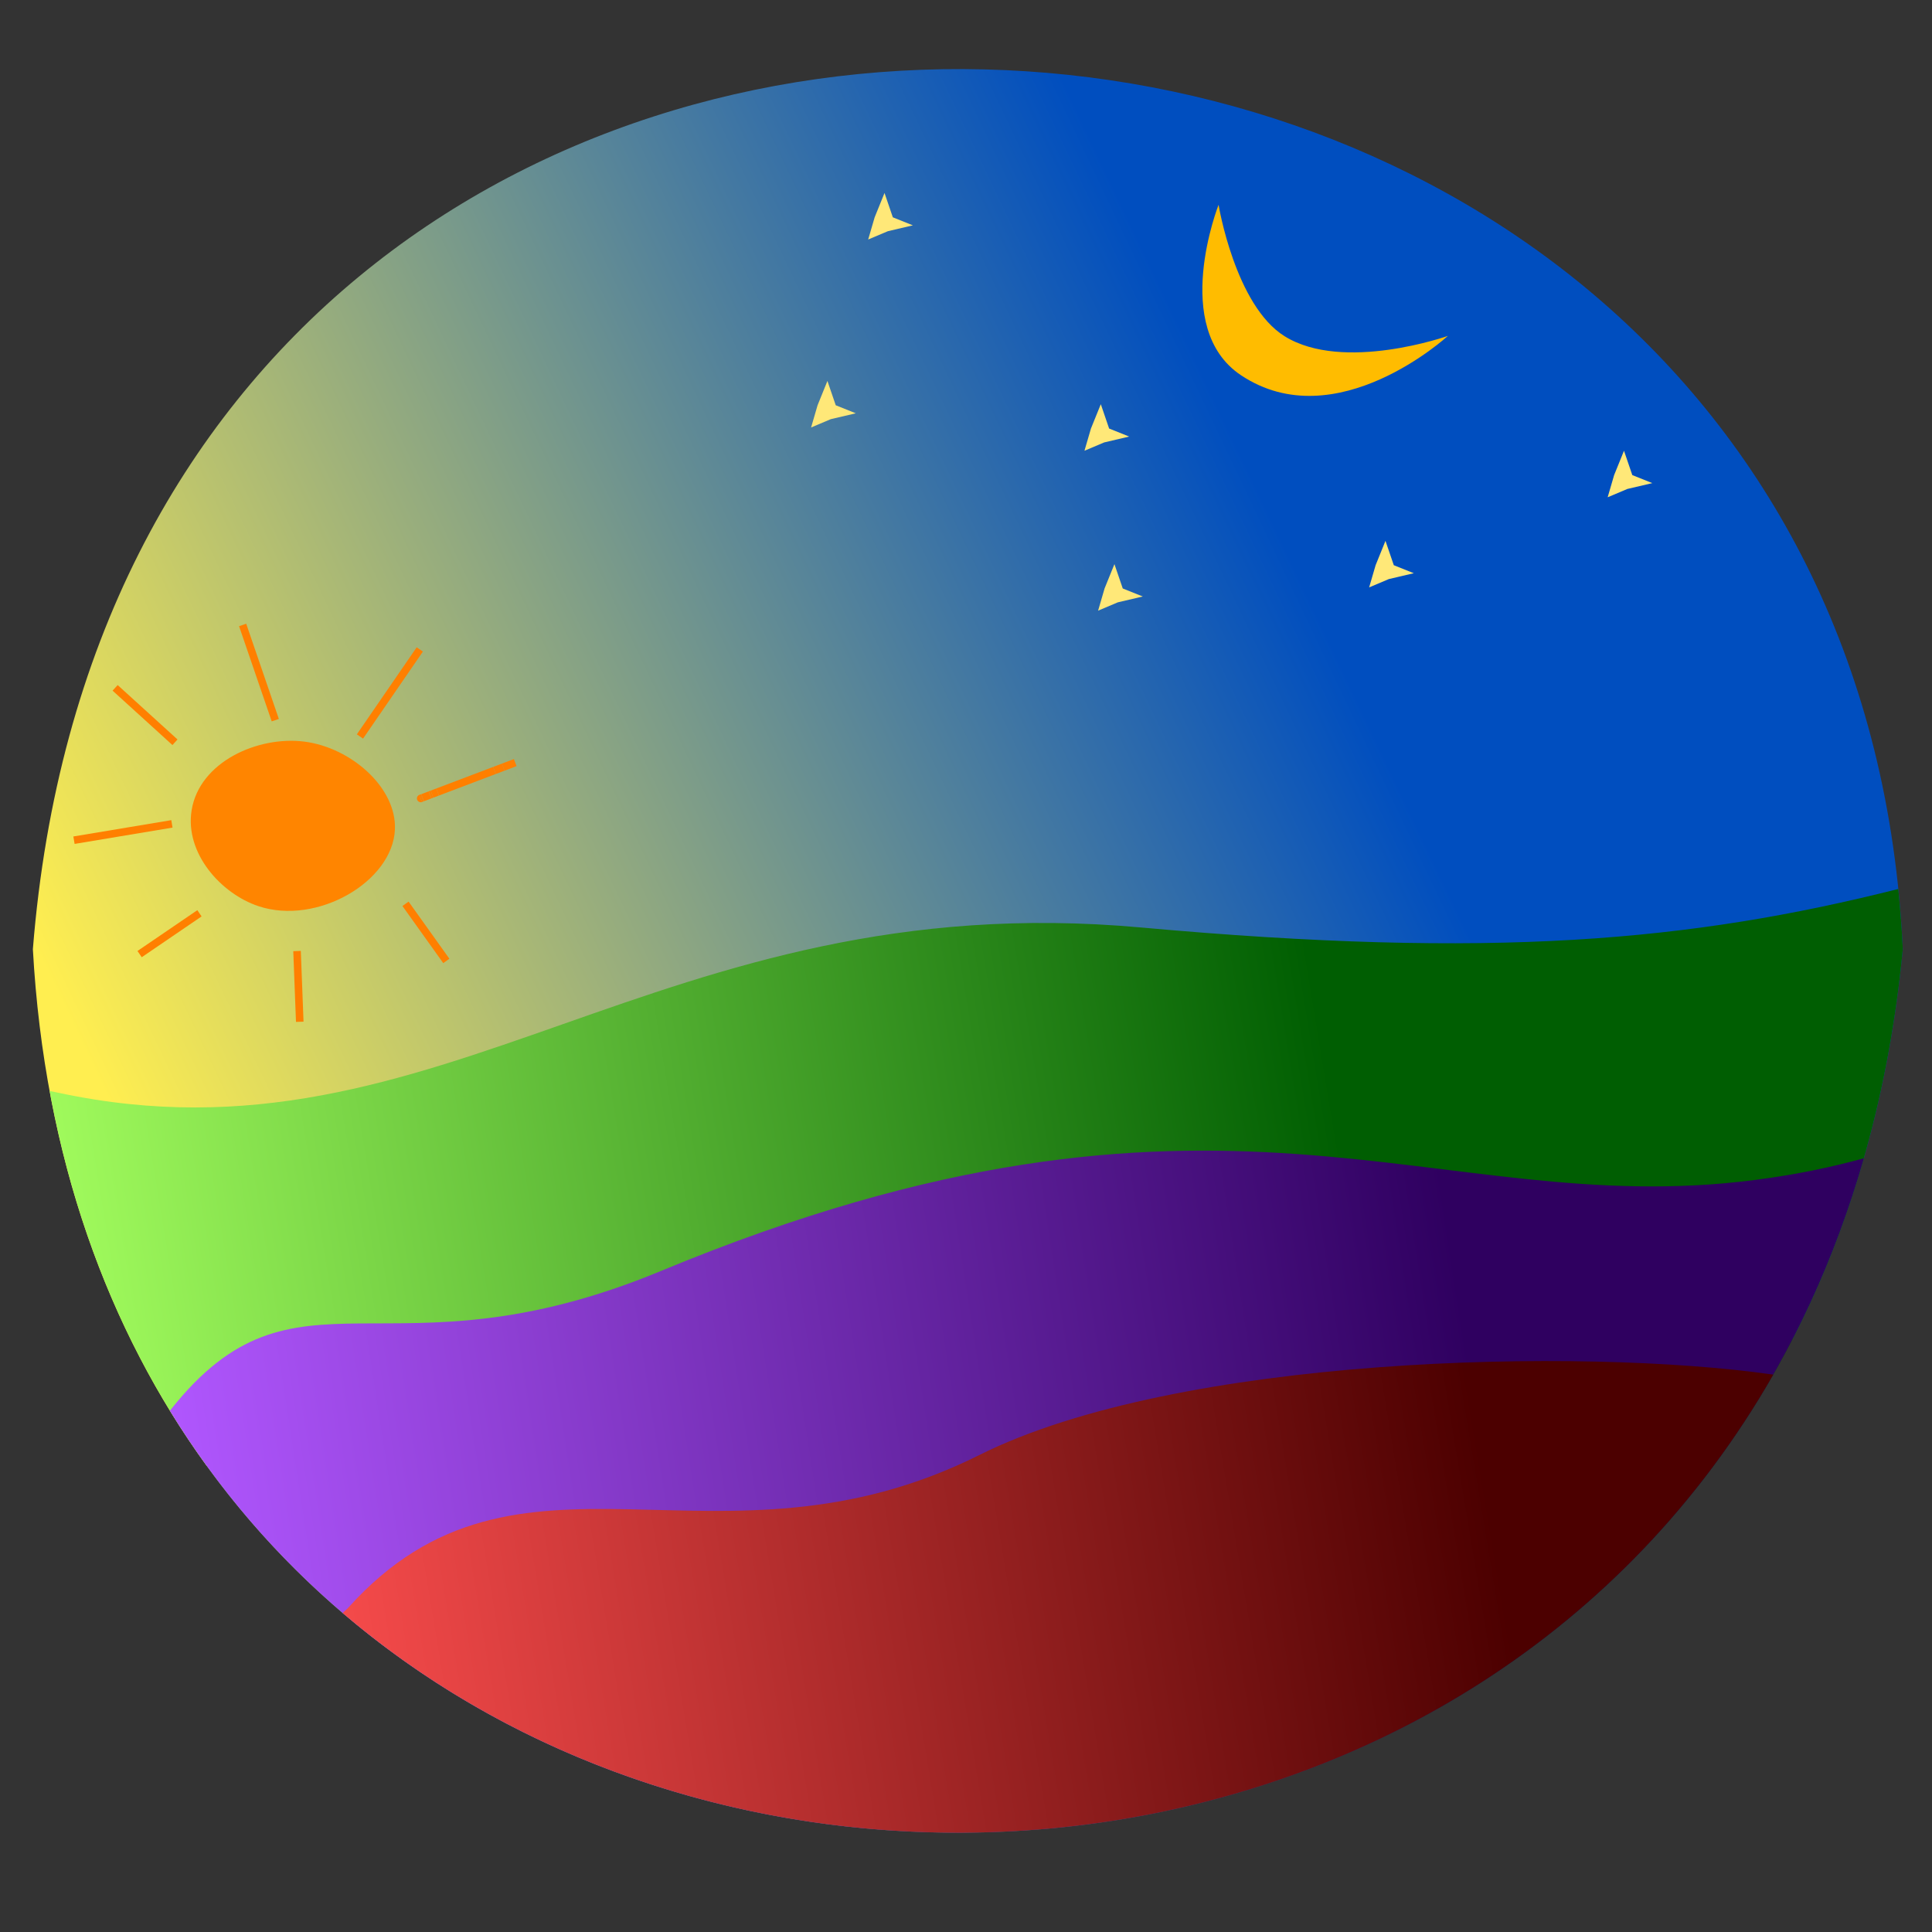 <?xml version="1.0" encoding="iso-8859-1"?>
<!-- Generator: Adobe Illustrator 24.0.0, SVG Export Plug-In . SVG Version: 6.00 Build 0)  -->
<svg version="1.2" baseProfile="tiny" id="&#x56FE;&#x5C42;_1"
	 xmlns="http://www.w3.org/2000/svg" xmlns:xlink="http://www.w3.org/1999/xlink" x="0px" y="0px" viewBox="0 0 256 256"
	 xml:space="preserve">
<rect x="0" y="0" width="256" height="256" fill="#333333" stroke="none"/>
<linearGradient id="SVGID_1_" gradientUnits="userSpaceOnUse" x1="22.13" y1="162.422" x2="246.04" y2="56.026">
	<stop  offset="0" style="stop-color:#FFEE50"/>
	<stop  offset="0.696" style="stop-color:#004EBF"/>
</linearGradient>
<path fill="url(#SVGID_1_)" d="M4.356,125.774c1.528,27.683,10.026,50.526,23.027,68.454
	c58.916,26.561,149.045,14.877,210.138-16.782c7.576-14.71,12.721-31.925,14.61-51.671C245.197-23.798,17.194-35.528,4.356,125.774z
	"/>
<linearGradient id="SVGID_2_" gradientUnits="userSpaceOnUse" x1="10.26" y1="202.669" x2="252.548" y2="162.776">
	<stop  offset="0" style="stop-color:#A5FF5F"/>
	<stop  offset="0.706" style="stop-color:#005E02"/>
</linearGradient>
<path fill="url(#SVGID_2_)" d="M252.131,125.775c-0.125-2.707-0.332-5.364-0.6-7.981c-27.585,6.948-53.778,9.311-100.364,5.099
	c-64.041-5.79-92.692,32.754-143.349,21.919c-0.421-0.09-0.826-0.165-1.239-0.248C31.513,279.811,237.644,277.256,252.131,125.775z"
	/>
<linearGradient id="SVGID_3_" gradientUnits="userSpaceOnUse" x1="25.439" y1="215.714" x2="247.263" y2="181.456">
	<stop  offset="0" style="stop-color:#B157FF"/>
	<stop  offset="0.77" style="stop-color:#2F0060"/>
</linearGradient>
<path fill="url(#SVGID_3_)" d="M246.964,153.479c-4.076,1.126-8.872,2.163-14.545,2.889c-42.646,5.46-70.778-18.687-144.839,12.041
	c-36.387,15.097-48.285-2.691-64.987,18.419c-0.029,0.034-0.054,0.068-0.083,0.102C73.704,270.442,216.062,261.303,246.964,153.479z
	"/>
<linearGradient id="SVGID_4_" gradientUnits="userSpaceOnUse" x1="48.556" y1="230.041" x2="235.63" y2="198.966">
	<stop  offset="0" style="stop-color:#F44A4A"/>
	<stop  offset="0.8" style="stop-color:#4C0000"/>
</linearGradient>
<path fill="url(#SVGID_4_)" d="M234.963,182.144c-25.483-3.656-78.911-2.487-105.19,10.652c-34.839,17.419-60.99-4.994-83.65,20.259
	c-0.247,0.226-0.477,0.45-0.716,0.675C100.458,260.768,195.513,251.19,234.963,182.144z"/>
<polygon fill="#FFE878" points="147.668,74.749 146.361,77.975 145.504,80.915 148.117,79.813 151.425,79.037 148.771,77.975 "/>
<polygon fill="#FFE878" points="183.582,71.666 182.275,74.892 181.418,77.832 184.031,76.729 187.339,75.953 184.685,74.892 "/>
<polygon fill="#FFE878" points="216.289,62.952 215.187,59.726 213.88,62.952 213.022,65.892 215.636,64.789 218.944,64.014 "/>
<polygon fill="#FFE878" points="109.638,50.476 108.332,53.702 107.474,56.642 110.088,55.54 113.396,54.764 110.741,53.702 "/>
<polygon fill="#FFE878" points="145.862,53.559 144.555,56.785 143.697,59.726 146.311,58.623 149.619,57.847 146.964,56.785 "/>
<polygon fill="#FFE878" points="117.203,25.57 115.896,28.796 115.038,31.736 117.652,30.634 120.96,29.858 118.305,28.796 "/>
<path fill="#FF8500" d="M40.357,98.271c-6.142-0.795-13.924,2.658-14.965,9.086c-0.925,5.711,3.908,11.074,8.872,12.721
	c7.739,2.568,17.758-3.245,18.065-10.155C52.575,104.389,46.553,99.073,40.357,98.271z"/>
<path fill="#FF8500" stroke="#FF7F00" stroke-miterlimit="10" d="M53.733,119.759c1.802,2.523,3.605,5.046,5.407,7.569"/>
<path fill="#FF8500" stroke="#FF7F00" stroke-miterlimit="10" d="M57.241,105.229c-0.081,0.031-0.165,0.062-0.24,0.091
	C57.075,105.291,57.161,105.259,57.241,105.229z"/>
<path fill="#FF8500" stroke="#FF7F00" stroke-miterlimit="10" d="M57.001,105.319c-0.013,0.005-0.024,0.009-0.038,0.014
	C56.977,105.329,56.988,105.324,57.001,105.319z"/>
<path fill="#FF8500" stroke="#FF7F00" stroke-miterlimit="10" d="M56.964,105.334c-0.419,0.159-0.745,0.282-0.966,0.366
	C56.219,105.616,56.54,105.494,56.964,105.334z"/>
<path fill="#FF8500" stroke="#FF7F00" stroke-miterlimit="10" d="M57.987,104.946c-0.274,0.104-0.52,0.197-0.746,0.283
	C57.466,105.143,57.714,105.049,57.987,104.946z"/>
<path fill="#FF8500" stroke="#FF7F00" stroke-miterlimit="10" d="M63.189,102.974l2.333-0.884c-3.377,1.28-5.886,2.231-7.535,2.856
	C59.23,104.475,60.96,103.819,63.189,102.974z"/>
<path fill="#FF8500" stroke="#FF7F00" stroke-miterlimit="10" d="M65.522,102.09c0.374-0.142,0.762-0.289,1.158-0.439L65.522,102.09
	z"/>
<path fill="#FF8500" stroke="#FF7F00" stroke-miterlimit="10" d="M66.68,101.651l1.591-0.603
	C67.721,101.257,67.194,101.456,66.68,101.651z"/>
<path fill="#FF8500" stroke="#FF7F00" stroke-miterlimit="10" d="M55.997,105.7c-0.021,0.008-0.041,0.015-0.06,0.023
	C55.958,105.715,55.974,105.709,55.997,105.7z"/>
<path fill="#FF8500" stroke="#FF7F00" stroke-miterlimit="10" d="M55.937,105.723c-0.081,0.031-0.143,0.054-0.192,0.073
	C55.794,105.777,55.856,105.753,55.937,105.723z"/>
<path fill="#FF8500" stroke="#FF7F00" stroke-miterlimit="10" d="M55.745,105.795C55.595,105.852,55.597,105.852,55.745,105.795
	L55.745,105.795z"/>
<path fill="#FF8500" stroke="#FF7F00" stroke-miterlimit="10" d="M47.695,97.587c2.643-3.845,5.287-7.69,7.93-11.534"/>
<path fill="#FF8500" stroke="#FF7F00" stroke-miterlimit="10" d="M36.476,95.425c-1.442-4.205-2.884-8.411-4.325-12.616"/>
<path fill="#FF8500" stroke="#FF7F00" stroke-miterlimit="10" d="M23.185,98.353c-2.643-2.403-5.287-4.806-7.93-7.209"/>
<path fill="#FF8500" stroke="#FF7F00" stroke-miterlimit="10" d="M22.779,109.167c-4.325,0.721-8.651,1.442-12.976,2.163"/>
<path fill="#FF8500" stroke="#FF7F00" stroke-miterlimit="10" d="M26.429,121.017c-2.643,1.802-5.287,3.605-7.93,5.407"/>
<path fill="#FF8500" stroke="#FF7F00" stroke-miterlimit="10" d="M39.36,126.018c0.12,3.124,0.24,6.248,0.36,9.372"/>
<path fill="#FFBC00" d="M170.225,44.557c-6.567-4.079-8.758-17.419-8.758-17.419s-6.435,16.306,2.968,22.581
	c12.595,8.404,27.419-5.21,27.419-5.21S178.015,49.396,170.225,44.557z"/>
</svg>
